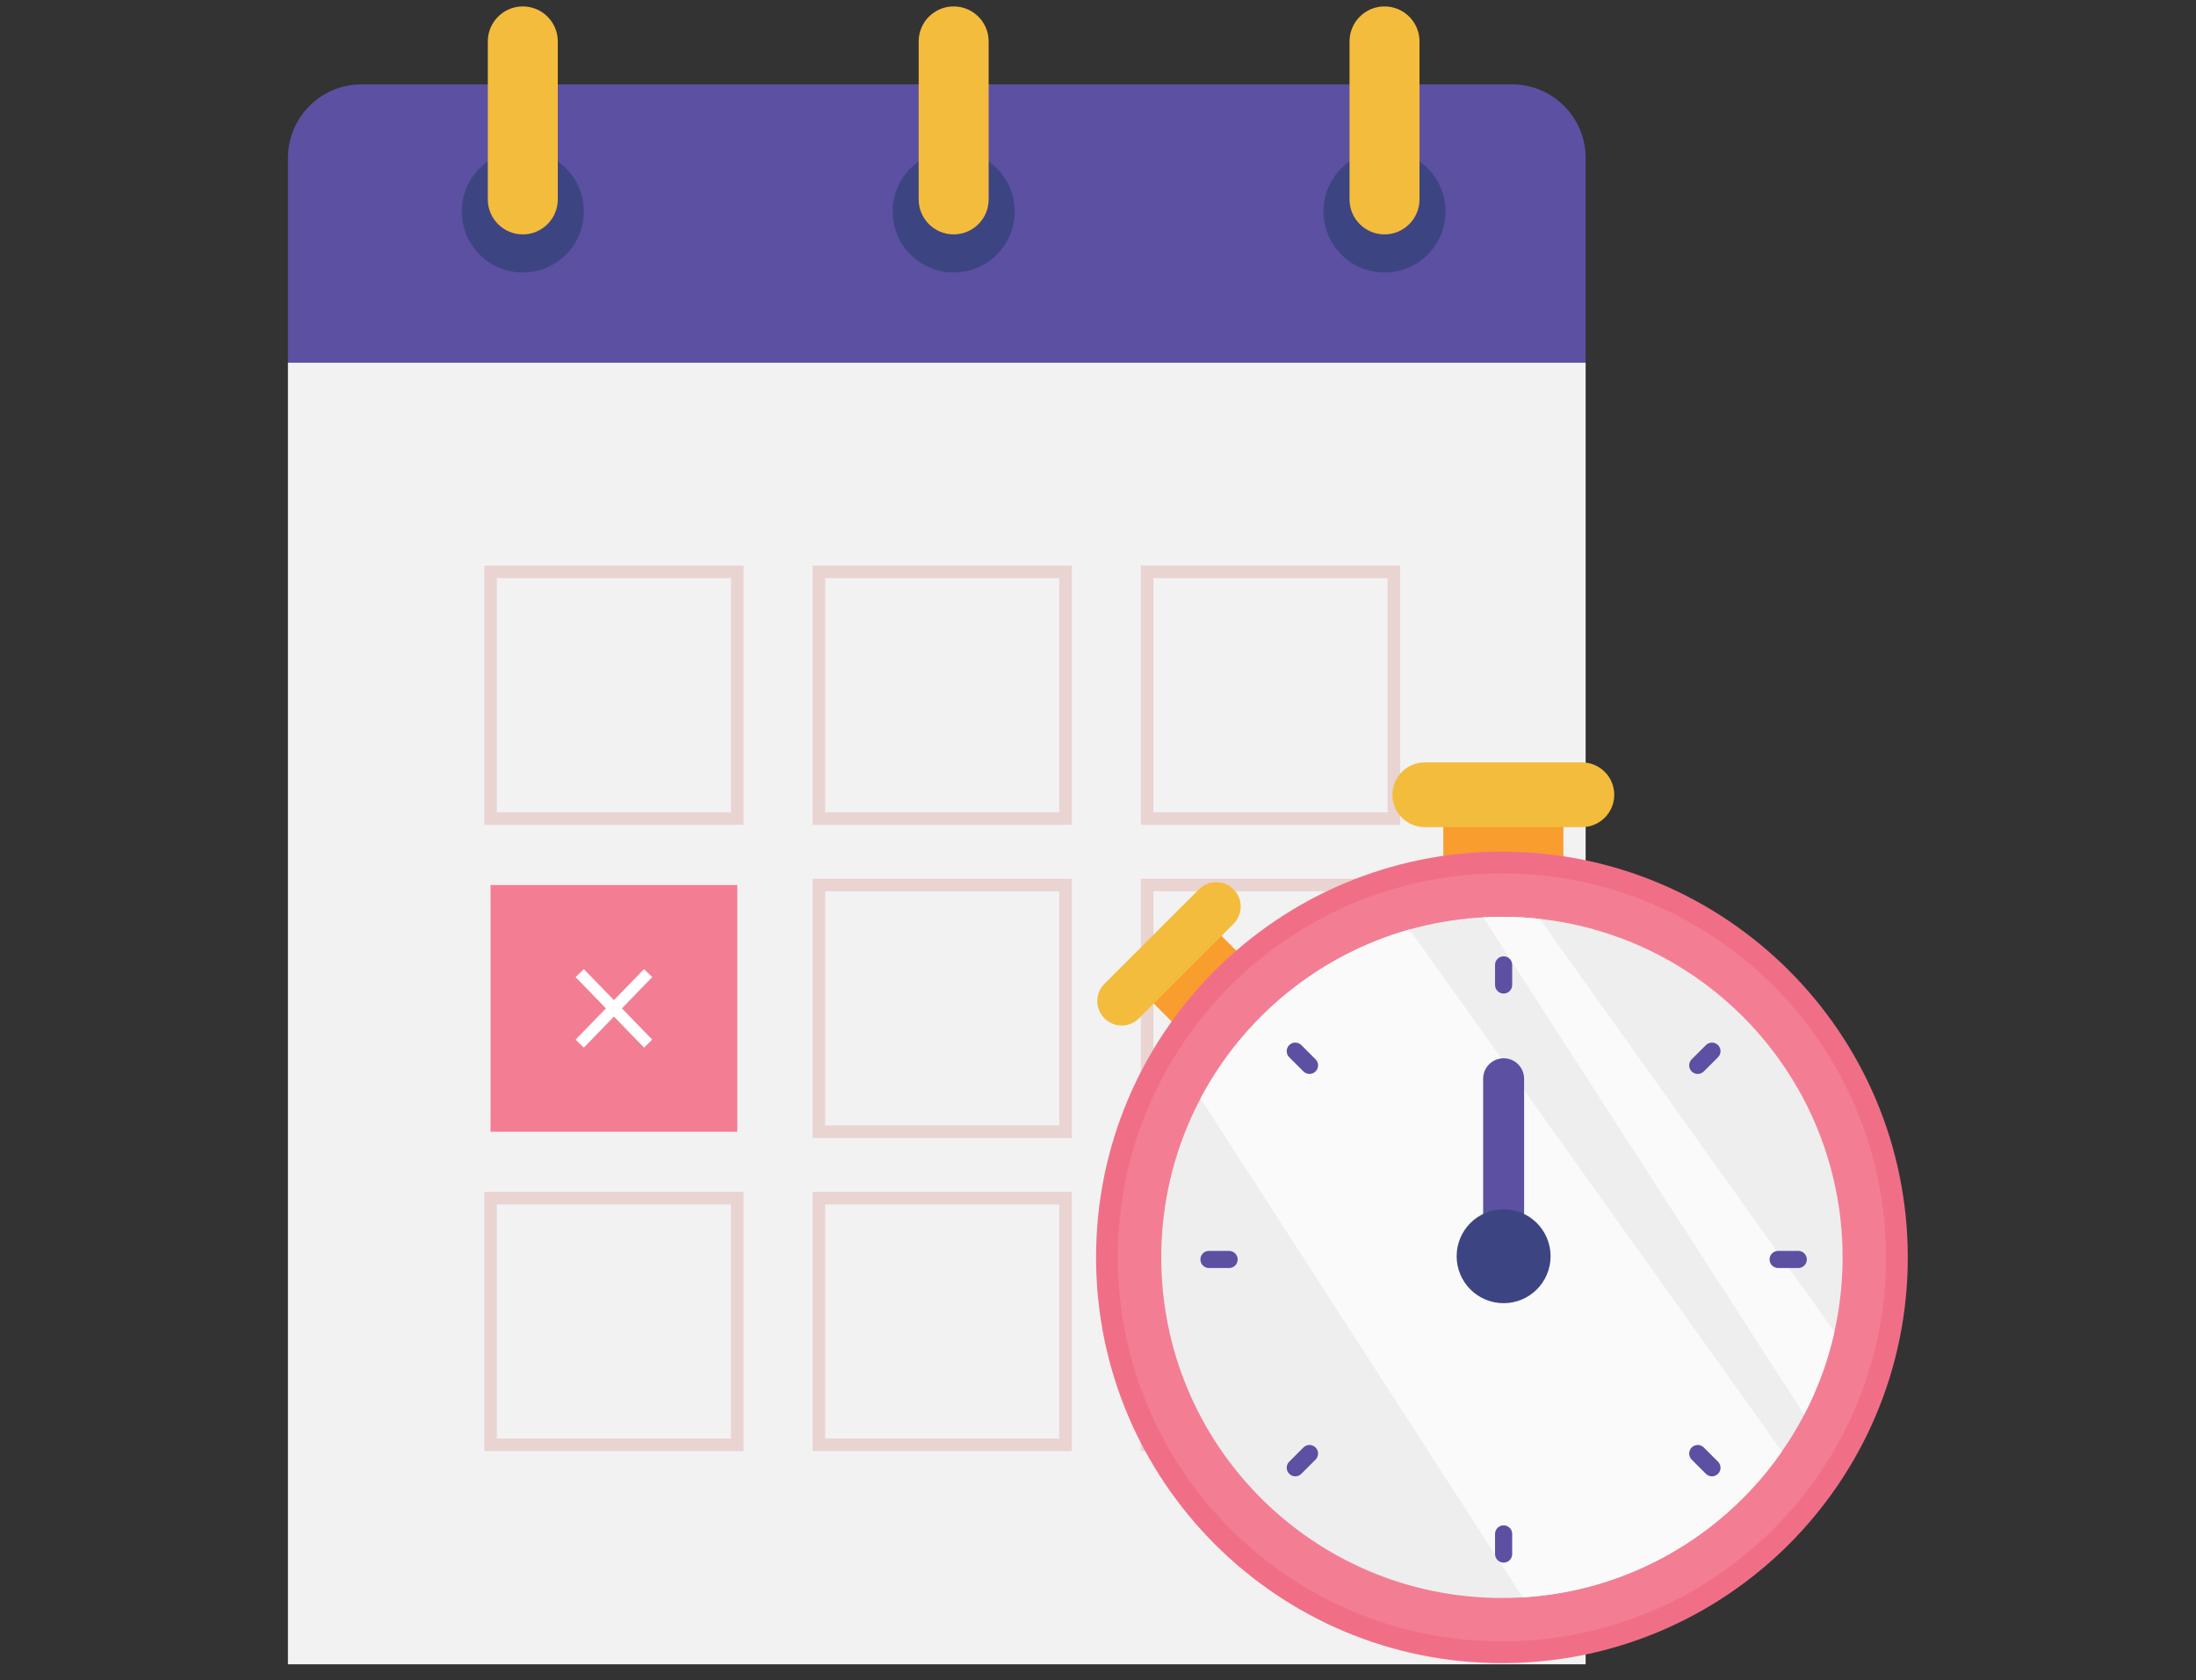 <?xml version="1.0" encoding="UTF-8" standalone="no"?>
<!DOCTYPE svg PUBLIC "-//W3C//DTD SVG 1.1//EN" "http://www.w3.org/Graphics/SVG/1.1/DTD/svg11.dtd">
<svg width="100%" height="100%" viewBox="0 0 490 375" version="1.1" xmlns="http://www.w3.org/2000/svg" xmlns:xlink="http://www.w3.org/1999/xlink" xml:space="preserve" xmlns:serif="http://www.serif.com/" style="fill-rule:evenodd;clip-rule:evenodd;stroke-linejoin:round;stroke-miterlimit:2;">
    <rect x="0" y="0" width="490" height="375" fill="#333333" stroke="none"/>
    <g transform="matrix(1.265,0,0,1.265,-64.958,-338.126)">
        <g transform="matrix(1,0,0,1,-139.237,138.288)">
            <rect x="241.375" y="193" width="228.904" height="229.635" style="fill:rgb(242,242,242);fill-rule:nonzero;"/>
        </g>
        <g transform="matrix(1,0,0,1,-139.237,138.288)">
            <path d="M470.279,156.878L470.279,193L241.375,193L241.375,156.878C241.375,149.703 247.193,143.885 254.368,143.885L457.286,143.885C464.462,143.885 470.279,149.703 470.279,156.878Z" style="fill:rgb(92,80,162);fill-rule:nonzero;"/>
        </g>
        <g transform="matrix(1,0,0,1,-139.237,138.288)">
            <path d="M424.035,166.314C424.035,172.261 428.855,177.082 434.801,177.082C440.749,177.082 445.569,172.261 445.569,166.314C445.569,160.368 440.749,155.547 434.801,155.547C428.855,155.547 424.035,160.368 424.035,166.314Z" style="fill:rgb(60,69,130);fill-rule:nonzero;"/>
        </g>
        <g transform="matrix(1,0,0,1,-139.237,138.288)">
            <path d="M434.801,170.358C438.211,170.358 440.973,167.595 440.973,164.187L440.973,136.31C440.973,132.902 438.211,130.139 434.801,130.139C431.393,130.139 428.631,132.902 428.631,136.31L428.631,164.187C428.631,167.595 431.393,170.358 434.801,170.358Z" style="fill:rgb(244,188,60);fill-rule:nonzero;"/>
        </g>
        <g transform="matrix(1,0,0,1,-139.237,138.288)">
            <path d="M348.036,166.314C348.036,172.261 352.857,177.082 358.803,177.082C364.75,177.082 369.571,172.261 369.571,166.314C369.571,160.368 364.75,155.547 358.803,155.547C352.857,155.547 348.036,160.368 348.036,166.314Z" style="fill:rgb(60,69,130);fill-rule:nonzero;"/>
        </g>
        <g transform="matrix(1,0,0,1,-139.237,138.288)">
            <path d="M358.803,170.358C362.212,170.358 364.975,167.595 364.975,164.187L364.975,136.31C364.975,132.902 362.212,130.139 358.803,130.139C355.395,130.139 352.632,132.902 352.632,136.31L352.632,164.187C352.632,167.595 355.395,170.358 358.803,170.358Z" style="fill:rgb(244,188,60);fill-rule:nonzero;"/>
        </g>
        <g transform="matrix(1,0,0,1,-139.237,138.288)">
            <path d="M272.037,166.314C272.037,172.261 276.858,177.082 282.805,177.082C288.752,177.082 293.572,172.261 293.572,166.314C293.572,160.368 288.752,155.547 282.805,155.547C276.858,155.547 272.037,160.368 272.037,166.314Z" style="fill:rgb(60,69,130);fill-rule:nonzero;"/>
        </g>
        <g transform="matrix(1,0,0,1,-139.237,138.288)">
            <path d="M282.805,170.358C286.213,170.358 288.976,167.595 288.976,164.187L288.976,136.31C288.976,132.902 286.213,130.139 282.805,130.139C279.397,130.139 276.634,132.902 276.634,136.31L276.634,164.187C276.634,167.595 279.397,170.358 282.805,170.358Z" style="fill:rgb(244,188,60);fill-rule:nonzero;"/>
        </g>
        <g transform="matrix(1,0,0,1,-139.237,138.288)">
            <path d="M392.929,273.427L392.929,274.533L437.559,274.533L437.559,228.797L391.823,228.797L391.823,274.533L392.929,274.533L392.929,273.427L394.036,273.427L394.036,231.01L435.346,231.01L435.346,272.32L392.929,272.32L392.929,273.427L394.036,273.427L392.929,273.427Z" style="fill:rgb(233,212,210);fill-rule:nonzero;"/>
        </g>
        <g transform="matrix(1,0,0,1,-139.237,138.288)">
            <path d="M335.023,273.427L335.023,274.533L379.653,274.533L379.653,228.797L333.917,228.797L333.917,274.533L335.023,274.533L335.023,273.427L336.13,273.427L336.13,231.01L377.44,231.01L377.44,272.32L335.023,272.32L335.023,273.427L336.13,273.427L335.023,273.427Z" style="fill:rgb(233,212,210);fill-rule:nonzero;"/>
        </g>
        <g transform="matrix(1,0,0,1,-139.237,138.288)">
            <path d="M277.117,273.427L277.117,274.533L321.747,274.533L321.747,228.797L276.011,228.797L276.011,274.533L277.117,274.533L277.117,273.427L278.224,273.427L278.224,231.01L319.534,231.01L319.534,272.32L277.117,272.32L277.117,273.427L278.224,273.427L277.117,273.427Z" style="fill:rgb(233,212,210);fill-rule:nonzero;"/>
        </g>
        <g transform="matrix(1,0,0,1,-139.237,138.288)">
            <path d="M392.929,328.674L392.929,329.78L437.559,329.78L437.559,284.044L391.823,284.044L391.823,329.78L392.929,329.78L392.929,328.674L394.036,328.674L394.036,286.257L435.346,286.257L435.346,327.567L392.929,327.567L392.929,328.674L394.036,328.674L392.929,328.674Z" style="fill:rgb(233,212,210);fill-rule:nonzero;"/>
        </g>
        <g transform="matrix(1,0,0,1,-139.237,138.288)">
            <path d="M335.023,328.674L335.023,329.78L379.653,329.78L379.653,284.044L333.917,284.044L333.917,329.78L335.023,329.78L335.023,328.674L336.13,328.674L336.13,286.257L377.44,286.257L377.44,327.567L335.023,327.567L335.023,328.674L336.13,328.674L335.023,328.674Z" style="fill:rgb(233,212,210);fill-rule:nonzero;"/>
        </g>
        <g transform="matrix(1,0,0,1,-139.237,138.288)">
            <rect x="277.117" y="285.15" width="43.523" height="43.524" style="fill:rgb(243,126,148);fill-rule:nonzero;"/>
        </g>
        <g transform="matrix(1,0,0,1,-139.237,138.288)">
            <path d="M292.121,301.396L304.188,313.833L305.636,312.428L293.569,299.991" style="fill:white;fill-rule:nonzero;"/>
        </g>
        <g transform="matrix(1,0,0,1,-139.237,138.288)">
            <path d="M304.188,299.991L292.121,312.428L293.569,313.833L305.636,301.396" style="fill:white;fill-rule:nonzero;"/>
        </g>
        <g transform="matrix(1,0,0,1,-139.237,138.288)">
            <path d="M392.929,383.921L392.929,385.027L437.559,385.027L437.559,339.291L391.823,339.291L391.823,385.027L392.929,385.027L392.929,383.921L394.036,383.921L394.036,341.504L435.346,341.504L435.346,382.814L392.929,382.814L392.929,383.921L394.036,383.921L392.929,383.921Z" style="fill:rgb(233,212,210);fill-rule:nonzero;"/>
        </g>
        <g transform="matrix(1,0,0,1,-139.237,138.288)">
            <path d="M335.023,383.921L335.023,385.027L379.653,385.027L379.653,339.291L333.917,339.291L333.917,385.027L335.023,385.027L335.023,383.921L336.13,383.921L336.13,341.504L377.44,341.504L377.44,382.814L335.023,382.814L335.023,383.921L336.13,383.921L335.023,383.921Z" style="fill:rgb(233,212,210);fill-rule:nonzero;"/>
        </g>
        <g transform="matrix(1,0,0,1,-139.237,138.288)">
            <path d="M277.117,383.921L277.117,385.027L321.747,385.027L321.747,339.291L276.011,339.291L276.011,385.027L277.117,385.027L277.117,383.921L278.224,383.921L278.224,341.504L319.534,341.504L319.534,382.814L277.117,382.814L277.117,383.921L278.224,383.921L277.117,383.921Z" style="fill:rgb(233,212,210);fill-rule:nonzero;"/>
        </g>
        <g transform="matrix(1,0,0,1,-139.237,138.288)">
            <rect x="445.171" y="271.32" width="21.18" height="13.949" style="fill:rgb(249,157,46);fill-rule:nonzero;"/>
        </g>
        <g transform="matrix(1,0,0,1,-139.237,138.288)">
            <path d="M469.613,274.938L441.908,274.938C438.754,274.938 436.196,272.38 436.196,269.226C436.196,266.07 438.754,263.513 441.908,263.513L469.613,263.513C472.768,263.513 475.326,266.07 475.326,269.226C475.326,272.38 472.768,274.938 469.613,274.938Z" style="fill:rgb(244,188,60);fill-rule:nonzero;"/>
        </g>
        <g transform="matrix(1,0,0,1,-139.237,138.288)">
            <path d="M412.827,300.906L400.885,312.848L392.463,304.425L404.404,292.483L412.827,300.906Z" style="fill:rgb(249,157,46);fill-rule:nonzero;"/>
        </g>
        <g transform="matrix(1,0,0,1,-139.237,138.288)">
            <path d="M408.17,291.989L391.488,308.672C389.806,310.353 387.081,310.353 385.399,308.672C383.718,306.99 383.718,304.265 385.399,302.583L402.082,285.901C403.762,284.22 406.489,284.22 408.17,285.901C409.851,287.582 409.851,290.309 408.17,291.989Z" style="fill:rgb(244,188,60);fill-rule:nonzero;"/>
        </g>
        <g transform="matrix(1,0,0,1,-139.237,138.288)">
            <path d="M527.1,350.848C527.1,390.385 495.049,422.437 455.511,422.437C415.973,422.437 383.922,390.385 383.922,350.848C383.922,311.31 415.973,279.259 455.511,279.259C495.049,279.259 527.1,311.31 527.1,350.848Z" style="fill:rgb(240,111,135);fill-rule:nonzero;"/>
        </g>
        <g transform="matrix(1,0,0,1,-139.237,138.288)">
            <path d="M523.249,350.848C523.249,388.258 492.922,418.585 455.511,418.585C418.1,418.585 387.773,388.258 387.773,350.848C387.773,313.437 418.1,283.109 455.511,283.109C492.922,283.109 523.249,313.437 523.249,350.848Z" style="fill:rgb(243,126,148);fill-rule:nonzero;"/>
        </g>
        <g transform="matrix(1,0,0,1,-139.237,138.288)">
            <path d="M515.599,350.848C515.599,384.033 488.697,410.935 455.511,410.935C422.325,410.935 395.423,384.033 395.423,350.848C395.423,317.661 422.325,290.759 455.511,290.759C488.697,290.759 515.599,317.661 515.599,350.848Z" style="fill:rgb(239,238,239);fill-rule:nonzero;"/>
            <clipPath id="_clip1">
                <path d="M515.599,350.848C515.599,384.033 488.697,410.935 455.511,410.935C422.325,410.935 395.423,384.033 395.423,350.848C395.423,317.661 422.325,290.759 455.511,290.759C488.697,290.759 515.599,317.661 515.599,350.848Z" clip-rule="nonzero"/>
            </clipPath>
            <g clip-path="url(#_clip1)">
                <path d="M459.157,410.827L402.353,322.806C409.959,308.417 423.235,297.49 439.206,292.997L504.897,385.085C494.695,399.773 478.11,409.693 459.157,410.827Z" style="fill:rgb(250,250,250);fill-rule:nonzero;"/>
                <path d="M508.828,378.586L452.207,290.848C453.3,290.789 454.403,290.759 455.511,290.759C457.768,290.759 459.993,290.883 462.185,291.125L514.159,363.984C513.011,369.131 511.203,374.03 508.828,378.586Z" style="fill:rgb(250,250,250);fill-rule:nonzero;"/>
            </g>
        </g>
        <g transform="matrix(1,0,0,1,-139.237,138.288)">
            <path d="M455.81,304.299C454.975,304.299 454.299,303.622 454.299,302.787L454.299,299.239C454.299,298.404 454.975,297.728 455.81,297.728C456.645,297.728 457.322,298.404 457.322,299.239L457.322,302.787C457.322,303.622 456.645,304.299 455.81,304.299Z" style="fill:rgb(91,80,162);fill-rule:nonzero;"/>
        </g>
        <g transform="matrix(1,0,0,1,-139.237,138.288)">
            <path d="M455.81,404.695C454.975,404.695 454.299,404.019 454.299,403.184L454.299,399.635C454.299,398.8 454.975,398.123 455.81,398.123C456.645,398.123 457.322,398.8 457.322,399.635L457.322,403.184C457.322,404.019 456.645,404.695 455.81,404.695Z" style="fill:rgb(91,80,162);fill-rule:nonzero;"/>
        </g>
        <g transform="matrix(1,0,0,1,-139.237,138.288)">
            <path d="M421.57,318.482C421.183,318.482 420.797,318.335 420.501,318.039L417.991,315.53C417.401,314.94 417.401,313.982 417.991,313.392C418.582,312.801 419.538,312.801 420.129,313.392L422.638,315.901C423.229,316.491 423.229,317.449 422.638,318.039C422.343,318.335 421.957,318.482 421.57,318.482Z" style="fill:rgb(91,80,162);fill-rule:nonzero;"/>
        </g>
        <g transform="matrix(1,0,0,1,-139.237,138.288)">
            <path d="M492.561,389.474C492.175,389.474 491.788,389.326 491.492,389.03L488.982,386.521C488.392,385.931 488.392,384.973 488.982,384.383C489.573,383.792 490.529,383.792 491.12,384.383L493.63,386.893C494.22,387.482 494.22,388.44 493.63,389.03C493.335,389.326 492.948,389.474 492.561,389.474Z" style="fill:rgb(91,80,162);fill-rule:nonzero;"/>
        </g>
        <g transform="matrix(1,0,0,1,-139.237,138.288)">
            <path d="M419.06,389.474C418.674,389.474 418.287,389.326 417.991,389.03C417.401,388.44 417.401,387.482 417.991,386.893L420.501,384.383C421.092,383.792 422.048,383.792 422.638,384.383C423.229,384.973 423.229,385.931 422.638,386.521L420.129,389.03C419.834,389.326 419.447,389.474 419.06,389.474Z" style="fill:rgb(91,80,162);fill-rule:nonzero;"/>
        </g>
        <g transform="matrix(1,0,0,1,-139.237,138.288)">
            <path d="M490.051,318.482C489.665,318.482 489.278,318.335 488.982,318.039C488.392,317.449 488.392,316.491 488.982,315.901L491.492,313.392C492.083,312.801 493.039,312.801 493.63,313.392C494.22,313.982 494.22,314.94 493.63,315.53L491.12,318.039C490.825,318.335 490.438,318.482 490.051,318.482Z" style="fill:rgb(91,80,162);fill-rule:nonzero;"/>
        </g>
        <g transform="matrix(1,0,0,1,-139.237,138.288)">
            <path d="M407.386,352.723L403.839,352.723C403.004,352.723 402.327,352.046 402.327,351.211C402.327,350.376 403.004,349.7 403.839,349.7L407.386,349.7C408.221,349.7 408.898,350.376 408.898,351.211C408.898,352.046 408.221,352.723 407.386,352.723Z" style="fill:rgb(91,80,162);fill-rule:nonzero;"/>
        </g>
        <g transform="matrix(1,0,0,1,-139.237,138.288)">
            <path d="M507.783,352.723L504.235,352.723C503.4,352.723 502.723,352.046 502.723,351.211C502.723,350.376 503.4,349.7 504.235,349.7L507.783,349.7C508.618,349.7 509.295,350.376 509.295,351.211C509.295,352.046 508.618,352.723 507.783,352.723Z" style="fill:rgb(91,80,162);fill-rule:nonzero;"/>
        </g>
        <g transform="matrix(1,0,0,1,-139.237,138.288)">
            <path d="M459.423,350.641L452.199,350.641L452.199,319.327C452.199,317.333 453.816,315.716 455.81,315.716C457.805,315.716 459.423,317.333 459.423,319.327L459.423,350.641Z" style="fill:rgb(91,80,162);fill-rule:nonzero;"/>
        </g>
        <g transform="matrix(1,0,0,1,-139.237,138.288)">
            <path d="M464.095,350.641C464.095,355.216 460.385,358.925 455.81,358.925C451.235,358.925 447.526,355.216 447.526,350.641C447.526,346.065 451.235,342.356 455.81,342.356C460.385,342.356 464.095,346.065 464.095,350.641Z" style="fill:rgb(60,69,130);fill-rule:nonzero;"/>
        </g>
    </g>
</svg>

